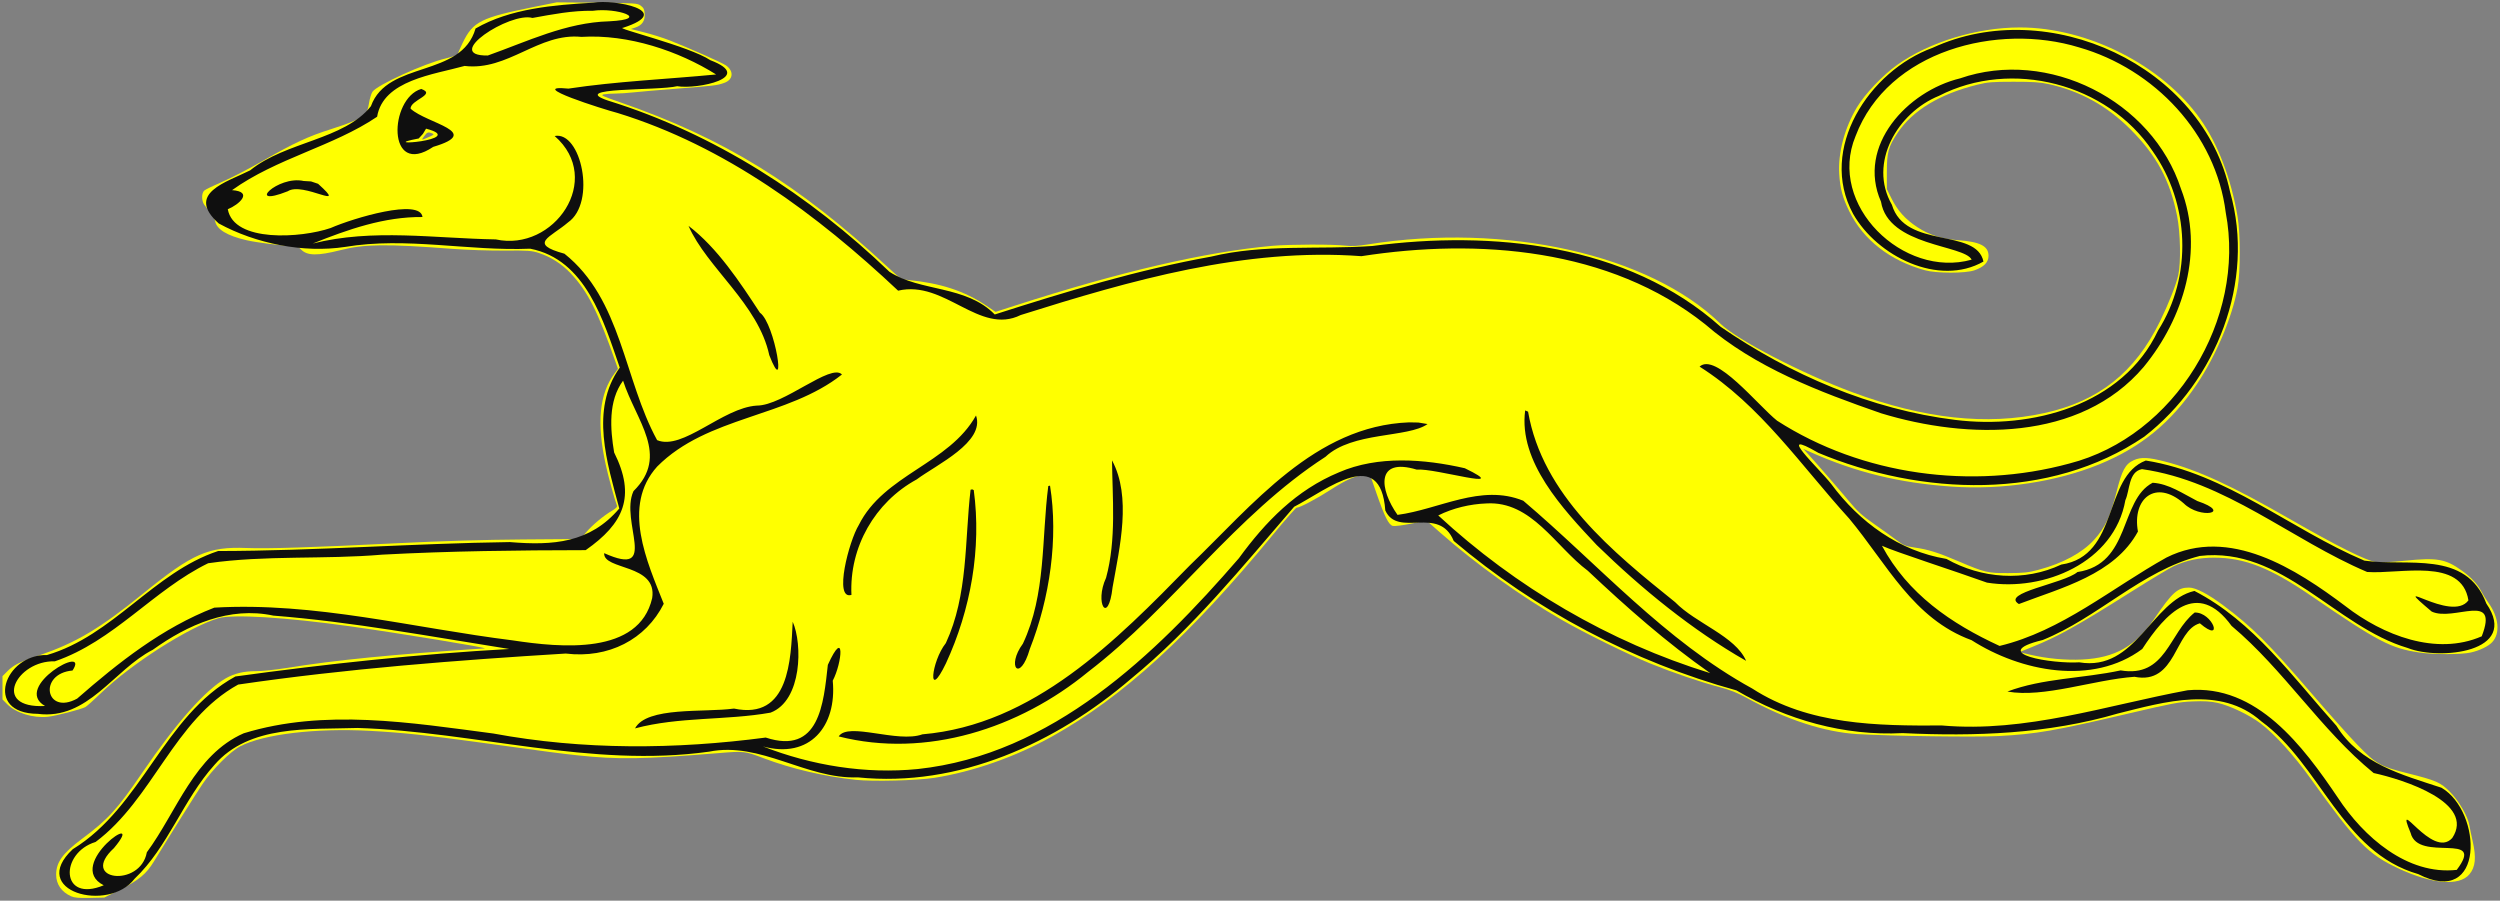 <?xml version="1.0" encoding="UTF-8" standalone="no"?>
<svg
   xmlns:dc="http://purl.org/dc/elements/1.1/"
   xmlns:cc="http://creativecommons.org/ns#"
   xmlns:rdf="http://www.w3.org/1999/02/22-rdf-syntax-ns#"
   xmlns:svg="http://www.w3.org/2000/svg"
   xmlns="http://www.w3.org/2000/svg"
   viewBox="0 0 2004 722"
   height="722"
   width="2004"
   id="svg1146"
   version="1.1">
  <rect x="0" y="0" width="2004" height="722" fill="#808080" stroke="none"/>
  <defs
     id="defs1150" />
  <g
     style="opacity:1"
     id="g1699">
    <path
       id="path1713"
       d="m 57,718.459 c -7.712,-3.457 -12,-9.661 -12,-17.362 0,-9.905 5.228,-17.126 20.81,-28.744 C 86.709,656.769 94.117,648.621 114.313,619 141.328,579.379 164.652,553.055 181,543.736 187.947,539.776 195.423,538 205.149,538 c 4.832,0 15.663,-1.115 24.069,-2.479 39.49,-6.405 85.866,-10.994 159.283,-15.761 4.064,-0.264 -69.672,-12.371 -108,-17.734 -51.891,-7.26 -94.06,-9.831 -105.502,-6.433 -23.515,6.983 -69.709,36.438 -93.998,59.936 -5.775,5.587 -11.443,10.657 -12.596,11.267 -3.556,1.881 -23.572,7.067 -29.904,7.748 -11.922,1.282 -25.747,-2.97 -32.75,-10.074 L 2,560.667 V 551.333 542 l 3.959,-3.959 c 5.078,-5.078 9.335,-7.203 25.422,-12.691 C 60.976,515.255 79.974,503.941 115,475.554 c 39.29,-31.844 52.12,-37.485 82.489,-36.272 17.034,0.68 52.638,-0.454 122.353,-3.897 35.163,-1.737 68.066,-2.717 99.035,-2.951 l 46.377,-0.35 4.509,-5.282 c 5.047,-5.913 14.05,-13.435 20.847,-17.418 3.274,-1.919 4.337,-3.085 3.884,-4.262 -1.858,-4.841 -6.645,-22.265 -8.85,-32.213 -7.517,-33.914 -5.252,-57.317 7.145,-73.823 l 2.564,-3.414 -1.784,-5.086 c -14.424,-41.123 -22.454,-57.007 -36.17,-71.545 -7.017,-7.437 -15.92,-13.122 -25.399,-16.216 -5.875,-1.918 -8.521,-2.105 -27.5,-1.946 -11.55,0.097 -30.225,-0.525 -41.5,-1.381 -53.605,-4.07 -70.735,-3.881 -89.955,0.991 -18.623,4.721 -26.92,4.584 -31.741,-0.524 -2.465,-2.612 -3.475,-2.964 -8.5,-2.964 -6.881,0 -26.99,-2.549 -35.355,-4.481 -15.471,-3.574 -23.867,-8.72 -25.037,-15.345 -0.367,-2.08 -2.051,-5.192 -3.882,-7.174 -1.778,-1.925 -3.975,-4.613 -4.882,-5.973 -2.19,-3.283 -2.136,-9.284 0.101,-11.277 0.963,-0.858 7.501,-4.041 14.531,-7.074 7.029,-3.033 21.527,-10.525 32.216,-16.649 25.215,-14.446 36.669,-19.765 55.003,-25.544 15.701,-4.949 24.901,-8.99 27.603,-12.124 0.882,-1.023 2.08,-4.853 2.663,-8.512 0.583,-3.659 1.819,-7.811 2.746,-9.227 3.536,-5.397 41.389,-22.65 58.737,-26.772 5.362,-1.274 9.75,-2.798 9.75,-3.386 0,-0.588 1.755,-4.697 3.899,-9.132 8.246,-17.053 14.542,-20.212 57.497,-28.854 l 17.896,-3.601 32.282,0.312 c 30.98,0.299 32.396,0.397 35.104,2.412 2.239,1.667 2.883,3.021 3.118,6.556 0.364,5.461 -2.157,9.147 -7.449,10.894 l -3.621,1.195 10.886,2.755 c 5.987,1.515 14.936,4.333 19.886,6.263 15.138,5.9 41.813,17.719 45.235,20.042 6.707,4.553 6.148,11.511 -1.133,14.106 -5.751,2.05 -7.83,2.305 -37.601,4.607 -14.575,1.127 -30.325,2.481 -35,3.008 -4.675,0.527 -11.256,0.962 -14.625,0.967 -3.369,0.004 -7.589,0.301 -9.378,0.659 -2.889,0.578 -1.412,1.29 13.188,6.357 82.977,28.801 142.416,65.395 214.141,131.838 10.603,9.822 10.943,10.04 16.5,10.575 26.075,2.507 45.157,8.747 62.622,20.48 l 7.579,5.091 15.237,-4.912 C 898.11,217.729 966.081,201.937 1020,197.049 c 13.418,-1.216 48.378,-1.304 58.5,-0.146 5.152,0.589 9.904,0.334 18,-0.965 110.41,-17.724 225.85,8.208 282.5,63.46 13.293,12.965 65.212,39.942 105.95,55.051 57.389,21.285 107.736,26.759 153.633,16.703 43.853,-9.608 72.788,-32.546 92.906,-73.652 6.88,-14.059 12.914,-29.343 14.606,-37 2.197,-9.941 1.73,-33.962 -0.918,-47.263 -5.691,-28.585 -16.304,-48.388 -37.144,-69.307 C 1688.985,84.81 1667.597,72.97 1642,67.375 c -6.679,-1.46 -12.677,-1.855 -28,-1.845 -17.107,0.011 -20.666,0.302 -29,2.371 -30.093,7.47 -51.843,20.613 -63.87,38.595 -7.431,11.111 -8.63,15.495 -8.63,31.557 v 13.554 l 3.703,7.446 c 4.835,9.722 11.132,16.738 20.611,22.964 9.568,6.285 19.709,9.582 32.188,10.465 18.163,1.286 24.997,4.722 24.997,12.57 0,5.188 -3.673,8.973 -11.281,11.626 -7.312,2.55 -30.416,2.523 -39.719,-0.046 -27.993,-7.731 -49.351,-24.354 -60.56,-47.134 -5.417,-11.009 -7.378,-18.264 -8.109,-30 -1.056,-16.959 4.272,-36.974 14.276,-53.628 6.291,-10.472 20.761,-25.721 32.053,-33.778 25.772,-18.389 63.92,-30.056 98.365,-30.086 54.384,-0.047 114.152,30.271 144.71,73.406 14.059,19.845 24.695,47.645 29.891,78.129 2.381,13.968 2.378,44.524 -0.01,57.39 -4.395,23.723 -17.393,54.417 -32.659,77.122 -20.715,30.808 -44.886,50.611 -78.463,64.284 -34.282,13.96 -77.915,20.512 -118,17.718 -42.038,-2.93 -76.425,-11.317 -113,-27.558 l -6,-2.664 3.087,3.332 c 6.128,6.615 25.21,28.549 33.495,38.502 7.036,8.452 10.572,11.645 20.941,18.907 6.862,4.806 14.951,10.627 17.976,12.936 4.85,3.702 6.491,4.342 13.886,5.418 10.964,1.594 18.692,4.024 35.114,11.04 21.057,8.996 23.246,9.513 40,9.439 12.29,-0.054 15.959,-0.455 24.074,-2.634 19.584,-5.258 35.009,-13.58 44.543,-24.034 8.829,-9.681 13.105,-18.746 17.886,-37.919 4.444,-17.823 7.138,-22.846 13.899,-25.917 5.755,-2.614 11.701,-2.36 24.992,1.067 26.422,6.813 53.329,19.196 100.107,46.072 37.817,21.727 61.559,33.569 69.222,34.527 3.374,0.422 12.438,-0.003 22.942,-1.074 25.937,-2.645 32.574,-1.498 45.753,7.906 7.341,5.239 12.708,10.962 15.605,16.641 1.16,2.274 3.699,6.347 5.642,9.052 8.512,11.848 9.719,24.545 3.019,31.753 -3.07,3.303 -10.139,6.689 -17.183,8.23 -7.742,1.694 -29.478,1.698 -41,0.006 -23.072,-3.387 -33.09,-8.63 -86.9,-45.48 -32.693,-22.389 -53.383,-30.534 -77.69,-30.583 -11.961,-0.024 -22.523,2.205 -32.45,6.851 -3.322,1.555 -18.172,10.475 -33,19.823 -44.699,28.181 -59.52,36.458 -80.351,44.873 l -10.392,4.198 8.94,2.099 c 13.048,3.063 28.254,4.468 41.343,3.819 26.488,-1.313 42.905,-10.632 58.108,-32.986 C 1741.293,474.841 1745.586,471 1754.713,471 c 5.384,0 15.021,5.01 27.478,14.284 22.977,17.108 36.262,30.385 71.723,71.684 12.972,15.108 29.152,33.219 35.956,40.246 14.856,15.346 17.956,17.098 40.13,22.672 23.133,5.815 26.34,7.236 34.117,15.121 7.057,7.155 14.3,19.769 15.378,26.783 0.314,2.04 1.456,7.556 2.538,12.258 3.075,13.36 2.337,20.982 -2.599,26.849 -8.129,9.66 -30.086,7.797 -57.058,-4.843 -24.207,-11.344 -33.596,-20.956 -69.889,-71.554 -13.666,-19.052 -28.845,-35.792 -40.486,-44.649 -8.846,-6.73 -24.758,-14.33 -34.33,-16.397 -5.909,-1.276 -10.815,-1.57 -20,-1.198 -10.866,0.439 -16.323,1.466 -50.92,9.582 -60.065,14.09 -74.349,16.567 -104.861,18.185 -18.183,0.964 -86.306,0.021 -112.889,-1.562 -26.355,-1.57 -57,-11.538 -88.274,-28.714 -7.993,-4.39 -13.671,-6.675 -22,-8.854 -15.252,-3.991 -38.136,-11.798 -56.226,-19.182 -17.532,-7.156 -52.643,-24.47 -70.5,-34.765 -32.957,-19.001 -68.966,-44.84 -97.5,-69.962 l -11,-9.685 -12.26,2.457 c -6.743,1.351 -13.377,2.177 -14.742,1.834 -3.314,-0.832 -6.555,-7.291 -13.088,-26.089 l -5.213,-15 -4.848,0.319 c -6.881,0.453 -14.175,3.686 -27.114,12.019 C 1055.32,399.867 1041.791,407 1039.373,407 c -0.651,0 -9.213,9.755 -19.028,21.677 C 953.849,509.451 899.732,558.895 843.492,590.259 814.137,606.631 780.157,618.587 749,623.507 c -13.793,2.178 -49.303,3.084 -63,1.606 -25.31,-2.731 -51.371,-8.827 -73.54,-17.205 -15.591,-5.891 -15.79,-5.913 -37.46,-4.142 -59.638,4.876 -79.6,5.18 -112,1.706 -14.304,-1.534 -20.816,-2.391 -79,-10.405 -40.883,-5.631 -61.869,-7.84 -87.636,-9.227 -43.351,-2.333 -85.165,2.675 -103.857,12.439 -7.889,4.121 -22.276,18.532 -30.169,30.221 -5.268,7.802 -25.268,39.662 -39.052,62.213 -6.031,9.867 -11.822,14.672 -26.857,22.287 l -12.833,6.5 -11.548,0.264 C 63.263,719.964 59.663,719.652 57,718.459 Z M 343.667,109.889 c 4.173,-1.823 4.56,-2.223 2.833,-2.93 -3.276,-1.34 -4.018,-1.101 -6.342,2.041 -2.642,3.573 -2.638,3.574 3.509,0.889 z"
       style="fill:#ffff00" />
    <path
       id="outline"
       d="M 475.824,2.143 C 443.93,4.012 409.108,6.721 381.197,22.859 369.772,62.724 310.589,48.184 297.335,85.124 275.733,112.213 229.138,113.347 200.53,136.545 c -18.681,9.443 -52.191,18.379 -25.196,42.577 29.712,16.221 67.962,23.875 101.244,18.811 49.104,-8.257 98.986,3.501 148.409,1.422 44.558,8.583 58.914,58.078 71.821,95.313 -24.06,33.819 -10.036,76.619 -0.383,112.945 -23.537,27.636 -52.886,29.836 -87.763,26.918 -77.981,1.078 -155.802,7.044 -233.813,7.173 -51.67,17.067 -84.227,67.885 -137.16,83.37 -33.776,-0.881 -51.465,46.838 -7.451,47.141 40.399,5.166 60.507,-35.015 92.267,-51.368 28.088,-20.113 61.417,-34.891 96.59,-27.373 63.505,5.012 126.424,16.848 189.135,26.755 -73.449,4.108 -146.798,12.015 -219.516,22.032 -57.61,31.505 -74.686,104.324 -130.368,138.447 -36.238,33.756 28.628,51.343 49.548,23.686 26.95,-25.563 38.932,-63.48 63.944,-91.173 27.959,-32.516 76.119,-28.366 114.867,-29.687 94.197,2.959 187.031,32.256 281.713,18.997 41.255,-8.292 77.672,22.141 119.296,20.617 80.61,8.224 158.817,-27.443 218.927,-79.054 49.208,-40.301 89.414,-89.969 130.718,-137.854 27.044,-14.036 69.297,-49.214 73.103,2.945 10.22,22.266 42.989,-4.432 54.847,24.441 65.808,55.615 143.595,96.865 226.626,119.799 40.4,23.587 86.267,36.67 133.268,34.234 57.9,2.755 116.377,0.704 172.346,-15.678 37.56,-9.341 82.153,-22.791 114.994,6.132 47.956,35.024 64.376,104.908 125.919,122.572 53.664,27.58 51.356,-50.094 18.618,-69.231 -31.642,-10.469 -65.204,-18.946 -84.193,-49.65 -34.883,-38.816 -66.459,-83.651 -113.827,-108.109 -34.353,7.833 -46.846,64.9 -92.362,57.221 -20.608,1.382 -74.618,-6.893 -29.218,-17.903 44.316,-17.88 79.247,-55.564 125.9,-67.365 66.154,-7.731 108.254,56.52 166.761,73.828 24.929,9.966 90.023,3.748 62.88,-35.721 -16.18,-43.29 -63.595,-29.275 -97.797,-34.362 -59.045,-25.04 -110.349,-69.857 -175.137,-80.229 -34.459,13.05 -21.004,76.459 -67.775,83.398 -29.467,13.858 -63.94,11.336 -92.072,-4.539 -37.696,-6.182 -69.688,-29.444 -92.335,-60.049 -10.348,-13.262 -46.014,-45.75 -10.35,-24.982 82.274,34.332 185.189,38.796 261.278,-12.946 57.851,-44.887 89.211,-124.469 68.812,-196.106 C 1766.194,52.421 1641.769,-4.375 1549.186,38.312 c -50.813,18.511 -91.961,80.945 -63.752,133.078 19.26,33.995 68.61,58.707 104.496,38.278 -5.595,-27.177 -62.705,-9.631 -73.388,-45.523 -19.312,-33.66 4.747,-73.996 37.724,-87.32 58.107,-29.843 134.869,-9.996 171.29,44.358 29.659,41.878 32.146,100.244 4.346,143.767 -28.352,60.23 -101.392,79.327 -162.773,71.621 -67.466,-8.326 -132.09,-36.292 -187.812,-74.567 -74.842,-66.856 -183.455,-77.463 -279.115,-64.832 -43.033,3.081 -86.898,-1.783 -129.471,8.557 C 911.765,216.345 854.362,233.856 797.387,252.088 774.427,228.559 737.49,233.951 712.967,217.857 648.897,156.362 572.666,107.128 487.499,80.672 c -32.627,-10.916 39.684,-7.788 55.31,-11.568 16.183,2.688 62.971,-7.085 26.649,-20.831 C 552.276,36.88 491.854,22.416 499.425,22.274 541.934,8.558 491.813,-0.781 475.824,2.143 Z m -0.604,6.508 c 18.78,-2.737 47.653,6.704 13.116,8.428 -34.602,0.894 -65.959,16.302 -97.295,27.418 -37.212,0.535 17.83,-35.214 35.799,-30.104 15.973,-2.897 32.072,-6.017 48.38,-5.742 z m -9.189,20.916 c 37.809,-2.315 77.982,11.333 108.003,30.127 -39.375,3.813 -79.715,5.473 -118.353,11.335 -35.446,-3.442 28.384,16.704 39.38,19.542 C 581.331,117.138 654.954,171.9 719.93,233 c 37.373,-8.803 65.063,35.998 98.26,19.532 88.224,-27.759 179.69,-54.134 273.15,-47.178 93.492,-14.485 198.85,-6.386 275.393,54.476 40.157,34.807 91.559,54.194 141.132,71.45 69.27,21.127 159.58,22.86 210.488,-37.116 32.237,-39.15 48.787,-93.726 29.936,-142.719 -22.939,-70.834 -106.531,-113.141 -177.178,-88.604 -41.922,10.16 -83.11,53.88 -63.291,98.862 5.747,35.764 66.777,34.494 72.647,46.441 -54.614,15.38 -116.025,-43.831 -93.054,-99.015 25.938,-68.697 113.969,-91.097 179.1,-71.153 60.433,17.273 109.767,69.252 117.657,132.534 16.189,85.217 -40.574,179.339 -125.49,201.09 -78.051,21.185 -165.891,9.546 -234.197,-34.384 -15.496,-12.401 -49.235,-55.044 -62.102,-43.322 48.773,30.797 81.66,79.749 119.932,121.803 30.355,36.436 51.208,80.396 98.093,97.477 39.388,25.223 97.022,36.766 136.835,7.04 18.397,-28.319 43.973,-56.451 71.576,-18.513 42.021,35.316 71.459,83.295 113.895,117.968 24.329,5.343 81.783,23.762 62.982,52.132 -16.103,17.657 -46.848,-36.605 -33.353,-4.14 6.026,24.364 60.857,-1.929 36.982,29.641 -39.719,4.403 -74.787,-26.537 -95.367,-57.975 -27.651,-40.842 -64.754,-91.093 -120.35,-86.01 -65.109,12.092 -129.572,34.129 -196.786,28.247 -52.037,0.282 -106.894,-0.28 -152.243,-29.641 -70.119,-38.462 -123.253,-99.378 -183.512,-150.516 -33.952,-13.871 -67.398,6.956 -100.818,11.33 -14.455,-20.414 -17.769,-46.331 15.402,-36.286 14.548,-1.45 78.469,18.232 38.533,-1.116 -32.662,-7.431 -69.573,-10.302 -100.881,3.292 -34.258,14.255 -58.654,39.333 -80.242,68.897 -67.326,77.838 -150.076,157.416 -257.383,168.945 -42.007,4.151 -84.864,-2.798 -124.089,-18.117 37.418,10.242 59.401,-16.032 55.935,-52.691 7.658,-14.634 10.045,-43.331 -3.923,-12.718 -3.447,31.139 -6.745,72.44 -49.803,58.287 -72.425,9.548 -146.253,10.133 -218.335,-3.239 -65.898,-8.652 -135.222,-20.113 -200.093,-0.182 -39.564,17.319 -53.659,62.845 -77.67,95.407 -5.146,28.638 -54.701,22.715 -26.391,-3.354 27.979,-33.297 -40.721,13.323 -8.161,29.778 C 48.379,724.19 47.634,683.719 76.631,674.913 122.709,640.45 139.375,577.196 190.906,548.748 277.831,536.035 365.708,529.279 453.489,523.883 c 34.34,4.174 64.203,-11.302 78.566,-39.889 -13.417,-33.872 -33.933,-78.211 -5.254,-110.012 40.364,-40.591 104.349,-39.173 148.114,-73.792 -8.914,-9.311 -46.878,24.956 -68.239,24.935 -27.44,1.685 -59.456,36.319 -79.936,27.695 -26.664,-48.691 -28.365,-112.898 -74.294,-149.45 -29.554,-8.047 -11.078,-13.085 2.836,-25.046 23.112,-16.073 10.401,-73.557 -10.681,-69.303 39.852,34.762 -0.576,93.112 -47.162,82.895 -49.001,-0.799 -98.576,-8.872 -146.793,3.319 28.138,-11.268 57.325,-21.567 88.025,-21.27 -1.704,-15.246 -55.423,0.848 -73.636,8.82 -23.5,8.074 -77.621,11.822 -82.436,-15.072 8.921,-3.614 20.839,-14.104 3.397,-15.279 35.709,-25.644 81.089,-35.045 116.292,-58.855 4.872,-29.336 45.481,-33.811 70.128,-40.72 34.779,4.201 59.199,-26.754 93.615,-23.292 z M 337.664,71.295 c -25.706,7.575 -27.977,71.718 9.627,46.423 40.329,-11.982 -5.002,-18.555 -18.151,-30.579 -0.409,-7.018 21.046,-11.372 8.523,-15.844 z m 3.859,31.846 c 35.307,9.186 -43.43,14.931 -5.896,7.86 l 3.388,-3.685 z m -98.115,41.936 c -20.879,-4.655 -47.273,21.902 -12.784,8.252 12.262,-8.094 49.608,16.787 24.358,-5.992 l -5.624,-1.893 z m 308.508,35.969 c 14.641,33.497 55.946,62.647 64.742,103.674 14.459,37.139 4.704,-25.473 -7.534,-34.079 -16.086,-24.597 -34.066,-51.918 -57.208,-69.595 z m -52.467,124.104 c 10.458,32.392 37.543,59.763 8.348,88.548 -11.216,24.336 21.341,69.896 -23.5,49.706 -0.842,13.809 42.848,8.426 38.49,36.058 -10.603,45.836 -72.885,39.782 -111.894,33.851 -79.459,-9.886 -158.513,-30.91 -239.091,-26.226 -41.556,16.074 -76.887,44.006 -109.988,72.938 -25.358,13.79 -31.491,-20.05 -3.663,-22.554 14.595,-22.152 -48.815,13.159 -22.048,28.456 -43.614,2.254 -22.713,-36.745 7.84,-35.805 47.15,-16.05 79.086,-57.251 122.9,-78.626 45.94,-6.623 93.23,-2.896 139.657,-6.902 54.277,-2.892 108.626,-3.524 162.969,-3.599 30.516,-21.316 40.504,-43.003 22.822,-78.302 -3.156,-18.886 -4.825,-41.272 7.159,-57.543 z m 723.117,23.863 c -5.397,41.185 30.252,79.025 57.377,107.908 36.088,35.142 76.467,68.139 119.738,92.816 -8.604,-19.865 -40.367,-30.009 -56.92,-47.056 -49.981,-40.192 -106.327,-85.89 -117.869,-152.702 z m -440.197,4.043 c -21.696,38.898 -73.835,47.267 -94.003,87.881 -7.738,12.538 -20.334,60.361 -5.843,55.943 -1.836,-38.28 18.788,-74.276 52.234,-92.541 16.093,-11.929 55.025,-29.976 47.611,-51.283 z m 347.105,5.512 c -75.302,2.831 -125.628,66.477 -175.671,114.601 -59.061,60.405 -125.327,127.894 -214.402,135.472 -19.929,7.247 -59.556,-10.197 -67.094,1.683 70.26,17.859 144.911,-6.548 199.816,-51.654 68.127,-52.218 117.952,-125.646 190.37,-172.489 21.556,-20.327 66.043,-15.071 81.846,-26.269 l -7.364,-1.208 z m -238.082,30.469 c 0.266,29.424 3.637,63.499 -4.78,94.169 -9.466,20.412 1.751,38.414 5.226,7.544 5.758,-32.331 15.327,-72.484 -0.446,-101.712 z m 825.58,7.018 c 67.02,9.473 119.622,56.624 180.533,82.447 26.303,1.923 75.629,-11.98 81.186,22.741 -13.62,18.661 -66.485,-22.29 -29.428,8.998 17.806,8.3 54.244,-16.633 40.095,19.824 -36.519,15.975 -79.386,-0.945 -109.216,-24.149 -39.716,-29.868 -93.035,-64.257 -143.49,-39.002 -43.958,24.448 -84.023,58.902 -133.801,70.866 -39.178,-18.064 -73.517,-41.683 -94.293,-80.299 10.802,4.964 58.06,20.13 84.19,29.543 45.727,7.411 102.176,-16.172 110.943,-66.074 3.64,-7.876 2.409,-22.818 13.281,-24.895 z m 8.588,10.922 c -26.77,14.069 -17.212,65.127 -60.295,71.576 -10.75,9.279 -61.91,16.626 -46.925,25.638 34.201,-13.12 76.712,-23.575 95.427,-58.122 -4.775,-26.362 14.122,-42.317 36.669,-22.613 13.016,12.915 39.751,7.889 10.938,-1.835 -11.409,-5.791 -22.651,-13.843 -35.813,-14.645 z m -885.25,2.623 c -5.451,41.751 -1.695,86.78 -20.346,126.346 -13.594,18.457 -2.403,31.828 5.537,4.277 16.038,-40.792 22.981,-88.627 16.202,-130.914 z m -62.303,2.984 c -4.759,40.734 -1.889,84.305 -19.816,122.904 -11.751,14.778 -15.119,47.878 0.084,16.216 19.843,-42.875 28.614,-92.019 22.285,-138.833 l -1.248,-0.594 z m 413.607,10.963 c 36.2,-2.078 55.267,34.655 81.184,53.975 31.063,29.257 63.112,57.606 98.138,82.084 -80.92,-24.901 -155.964,-69.013 -218.043,-126.432 11.846,-5.912 25.488,-9.144 38.721,-9.627 z m 567.623,87.457 c -20.65,16.383 -22.953,52.513 -59.35,46.395 -29.887,6.443 -62.696,6.261 -90.747,16.952 29.289,5.242 68.894,-9.448 101.846,-11.833 33.69,6.753 32.104,-37.235 52.421,-42.88 19.749,16.896 10.258,-9.019 -4.17,-8.635 z m -1123.809,7.385 c -1.527,30.337 -2.582,79.028 -47.055,69.602 -23.711,3.304 -69.997,-1.808 -79.326,15.89 35.515,-9.503 72.837,-6.264 108.62,-12.621 25.386,-9.604 25.697,-55.117 17.761,-72.871 z"
       style="opacity:1;fill:#0f0f0f" />
  </g>
</svg>
